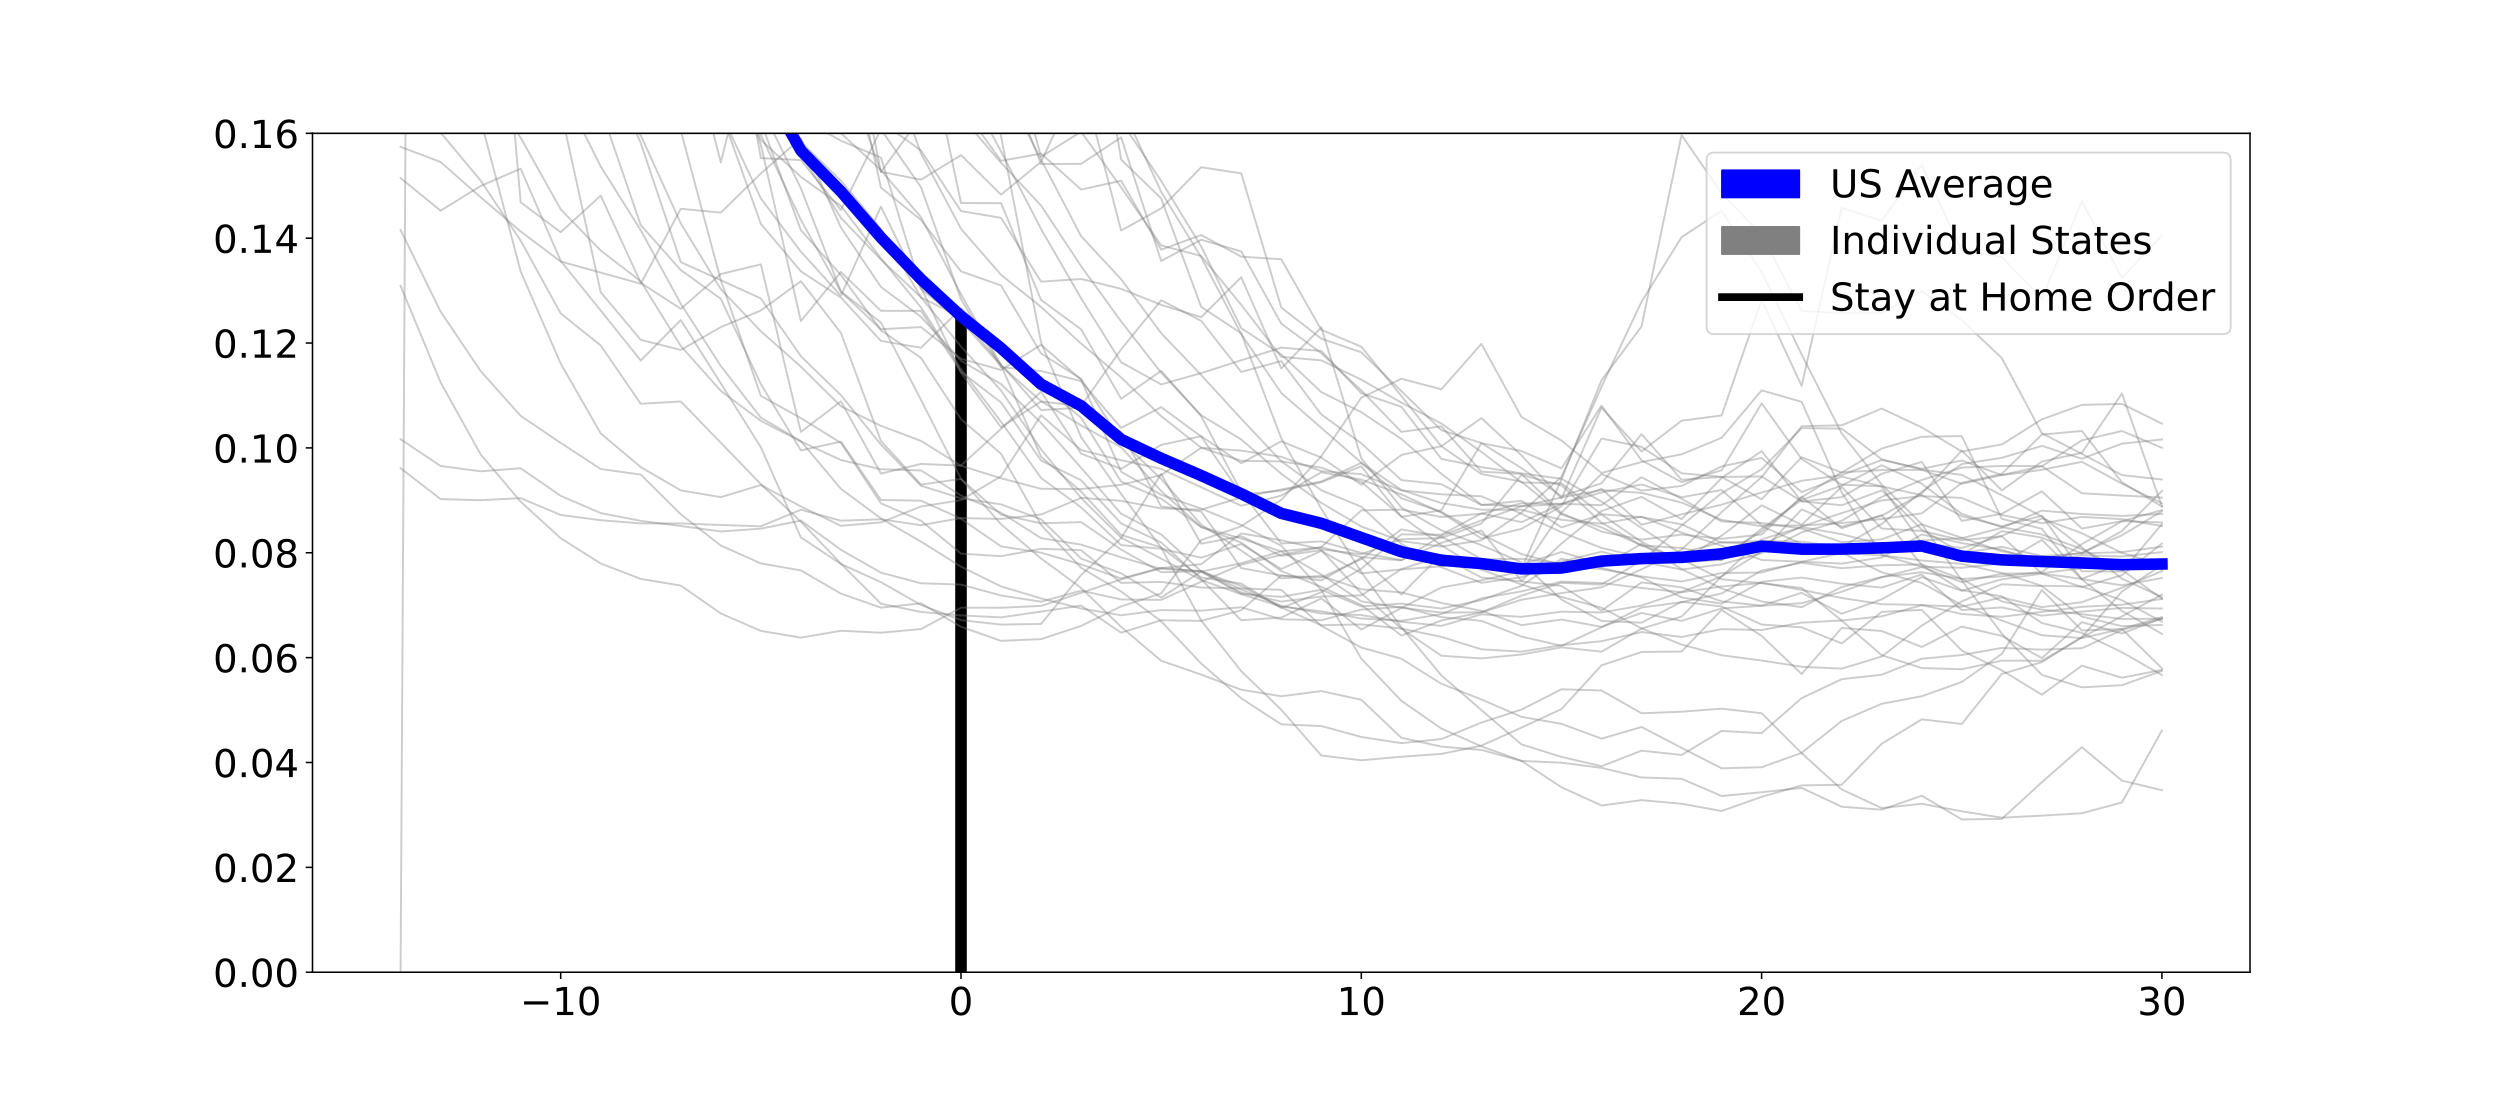 <?xml version="1.0" encoding="utf-8" standalone="no"?>
<!DOCTYPE svg PUBLIC "-//W3C//DTD SVG 1.1//EN"
  "http://www.w3.org/Graphics/SVG/1.1/DTD/svg11.dtd">
<!-- Created with matplotlib (https://matplotlib.org/) -->
<svg height="576pt" version="1.1" viewBox="0 0 1296 576" width="1296pt" xmlns="http://www.w3.org/2000/svg" xmlns:xlink="http://www.w3.org/1999/xlink">
 <defs>
  <style type="text/css">*{stroke-linecap:butt;stroke-linejoin:round;}</style>
 </defs>
 <g id="figure_1">
  <g id="patch_1">
   <path d="M 0 576 
L 1296 576 
L 1296 0 
L 0 0 
z
" style="fill:#ffffff;"/>
  </g>
  <g id="axes_1">
   <g id="patch_2">
    <path d="M 162 504 
L 1166.4 504 
L 1166.4 69.12 
L 162 69.12 
z
" style="fill:#ffffff;"/>
   </g>
   <g id="matplotlib.axis_1">
    <g id="xtick_1">
     <g id="line2d_1">
      <defs>
       <path d="M 0 0 
L 0 3.5 
" id="m9f8a23f9b7" style="stroke:#000000;stroke-width:0.8;"/>
      </defs>
      <g>
       <use style="stroke:#000000;stroke-width:0.8;" x="290.663" xlink:href="#m9f8a23f9b7" y="504"/>
      </g>
     </g>
     <g id="text_1">
      <!-- −10 -->
      <g transform="translate(269.558 526.197)scale(0.2 -0.2)">
       <defs>
        <path d="M 10.594 35.5 
L 73.188 35.5 
L 73.188 27.203 
L 10.594 27.203 
z
" id="DejaVuSans-8722"/>
        <path d="M 12.406 8.297 
L 28.516 8.297 
L 28.516 63.922 
L 10.984 60.406 
L 10.984 69.391 
L 28.422 72.906 
L 38.281 72.906 
L 38.281 8.297 
L 54.391 8.297 
L 54.391 0 
L 12.406 0 
z
" id="DejaVuSans-49"/>
        <path d="M 31.781 66.406 
Q 24.172 66.406 20.328 58.906 
Q 16.5 51.422 16.5 36.375 
Q 16.5 21.391 20.328 13.891 
Q 24.172 6.391 31.781 6.391 
Q 39.453 6.391 43.281 13.891 
Q 47.125 21.391 47.125 36.375 
Q 47.125 51.422 43.281 58.906 
Q 39.453 66.406 31.781 66.406 
z
M 31.781 74.219 
Q 44.047 74.219 50.516 64.516 
Q 56.984 54.828 56.984 36.375 
Q 56.984 17.969 50.516 8.266 
Q 44.047 -1.422 31.781 -1.422 
Q 19.531 -1.422 13.062 8.266 
Q 6.594 17.969 6.594 36.375 
Q 6.594 54.828 13.062 64.516 
Q 19.531 74.219 31.781 74.219 
z
" id="DejaVuSans-48"/>
       </defs>
       <use xlink:href="#DejaVuSans-8722"/>
       <use x="83.789" xlink:href="#DejaVuSans-49"/>
       <use x="147.412" xlink:href="#DejaVuSans-48"/>
      </g>
     </g>
    </g>
    <g id="xtick_2">
     <g id="line2d_2">
      <g>
       <use style="stroke:#000000;stroke-width:0.8;" x="498.183" xlink:href="#m9f8a23f9b7" y="504"/>
      </g>
     </g>
     <g id="text_2">
      <!-- 0 -->
      <g transform="translate(491.821 526.197)scale(0.2 -0.2)">
       <use xlink:href="#DejaVuSans-48"/>
      </g>
     </g>
    </g>
    <g id="xtick_3">
     <g id="line2d_3">
      <g>
       <use style="stroke:#000000;stroke-width:0.8;" x="705.704" xlink:href="#m9f8a23f9b7" y="504"/>
      </g>
     </g>
     <g id="text_3">
      <!-- 10 -->
      <g transform="translate(692.979 526.197)scale(0.2 -0.2)">
       <use xlink:href="#DejaVuSans-49"/>
       <use x="63.623" xlink:href="#DejaVuSans-48"/>
      </g>
     </g>
    </g>
    <g id="xtick_4">
     <g id="line2d_4">
      <g>
       <use style="stroke:#000000;stroke-width:0.8;" x="913.225" xlink:href="#m9f8a23f9b7" y="504"/>
      </g>
     </g>
     <g id="text_4">
      <!-- 20 -->
      <g transform="translate(900.5 526.197)scale(0.2 -0.2)">
       <defs>
        <path d="M 19.188 8.297 
L 53.609 8.297 
L 53.609 0 
L 7.328 0 
L 7.328 8.297 
Q 12.938 14.109 22.625 23.891 
Q 32.328 33.688 34.812 36.531 
Q 39.547 41.844 41.422 45.531 
Q 43.312 49.219 43.312 52.781 
Q 43.312 58.594 39.234 62.25 
Q 35.156 65.922 28.609 65.922 
Q 23.969 65.922 18.812 64.312 
Q 13.672 62.703 7.812 59.422 
L 7.812 69.391 
Q 13.766 71.781 18.938 73 
Q 24.125 74.219 28.422 74.219 
Q 39.75 74.219 46.484 68.547 
Q 53.219 62.891 53.219 53.422 
Q 53.219 48.922 51.531 44.891 
Q 49.859 40.875 45.406 35.406 
Q 44.188 33.984 37.641 27.219 
Q 31.109 20.453 19.188 8.297 
z
" id="DejaVuSans-50"/>
       </defs>
       <use xlink:href="#DejaVuSans-50"/>
       <use x="63.623" xlink:href="#DejaVuSans-48"/>
      </g>
     </g>
    </g>
    <g id="xtick_5">
     <g id="line2d_5">
      <g>
       <use style="stroke:#000000;stroke-width:0.8;" x="1120.745" xlink:href="#m9f8a23f9b7" y="504"/>
      </g>
     </g>
     <g id="text_5">
      <!-- 30 -->
      <g transform="translate(1108.02 526.197)scale(0.2 -0.2)">
       <defs>
        <path d="M 40.578 39.312 
Q 47.656 37.797 51.625 33 
Q 55.609 28.219 55.609 21.188 
Q 55.609 10.406 48.188 4.484 
Q 40.766 -1.422 27.094 -1.422 
Q 22.516 -1.422 17.656 -0.516 
Q 12.797 0.391 7.625 2.203 
L 7.625 11.719 
Q 11.719 9.328 16.594 8.109 
Q 21.484 6.891 26.812 6.891 
Q 36.078 6.891 40.938 10.547 
Q 45.797 14.203 45.797 21.188 
Q 45.797 27.641 41.281 31.266 
Q 36.766 34.906 28.719 34.906 
L 20.219 34.906 
L 20.219 43.016 
L 29.109 43.016 
Q 36.375 43.016 40.234 45.922 
Q 44.094 48.828 44.094 54.297 
Q 44.094 59.906 40.109 62.906 
Q 36.141 65.922 28.719 65.922 
Q 24.656 65.922 20.016 65.031 
Q 15.375 64.156 9.812 62.312 
L 9.812 71.094 
Q 15.438 72.656 20.344 73.438 
Q 25.25 74.219 29.594 74.219 
Q 40.828 74.219 47.359 69.109 
Q 53.906 64.016 53.906 55.328 
Q 53.906 49.266 50.438 45.094 
Q 46.969 40.922 40.578 39.312 
z
" id="DejaVuSans-51"/>
       </defs>
       <use xlink:href="#DejaVuSans-51"/>
       <use x="63.623" xlink:href="#DejaVuSans-48"/>
      </g>
     </g>
    </g>
   </g>
   <g id="matplotlib.axis_2">
    <g id="ytick_1">
     <g id="line2d_6">
      <defs>
       <path d="M 0 0 
L -3.5 0 
" id="mf7ecca52cc" style="stroke:#000000;stroke-width:0.8;"/>
      </defs>
      <g>
       <use style="stroke:#000000;stroke-width:0.8;" x="162" xlink:href="#mf7ecca52cc" y="504"/>
      </g>
     </g>
     <g id="text_6">
      <!-- 0.00 -->
      <g transform="translate(110.469 511.598)scale(0.2 -0.2)">
       <defs>
        <path d="M 10.688 12.406 
L 21 12.406 
L 21 0 
L 10.688 0 
z
" id="DejaVuSans-46"/>
       </defs>
       <use xlink:href="#DejaVuSans-48"/>
       <use x="63.623" xlink:href="#DejaVuSans-46"/>
       <use x="95.41" xlink:href="#DejaVuSans-48"/>
       <use x="159.033" xlink:href="#DejaVuSans-48"/>
      </g>
     </g>
    </g>
    <g id="ytick_2">
     <g id="line2d_7">
      <g>
       <use style="stroke:#000000;stroke-width:0.8;" x="162" xlink:href="#mf7ecca52cc" y="449.64"/>
      </g>
     </g>
     <g id="text_7">
      <!-- 0.02 -->
      <g transform="translate(110.469 457.238)scale(0.2 -0.2)">
       <use xlink:href="#DejaVuSans-48"/>
       <use x="63.623" xlink:href="#DejaVuSans-46"/>
       <use x="95.41" xlink:href="#DejaVuSans-48"/>
       <use x="159.033" xlink:href="#DejaVuSans-50"/>
      </g>
     </g>
    </g>
    <g id="ytick_3">
     <g id="line2d_8">
      <g>
       <use style="stroke:#000000;stroke-width:0.8;" x="162" xlink:href="#mf7ecca52cc" y="395.28"/>
      </g>
     </g>
     <g id="text_8">
      <!-- 0.04 -->
      <g transform="translate(110.469 402.878)scale(0.2 -0.2)">
       <defs>
        <path d="M 37.797 64.312 
L 12.891 25.391 
L 37.797 25.391 
z
M 35.203 72.906 
L 47.609 72.906 
L 47.609 25.391 
L 58.016 25.391 
L 58.016 17.188 
L 47.609 17.188 
L 47.609 0 
L 37.797 0 
L 37.797 17.188 
L 4.891 17.188 
L 4.891 26.703 
z
" id="DejaVuSans-52"/>
       </defs>
       <use xlink:href="#DejaVuSans-48"/>
       <use x="63.623" xlink:href="#DejaVuSans-46"/>
       <use x="95.41" xlink:href="#DejaVuSans-48"/>
       <use x="159.033" xlink:href="#DejaVuSans-52"/>
      </g>
     </g>
    </g>
    <g id="ytick_4">
     <g id="line2d_9">
      <g>
       <use style="stroke:#000000;stroke-width:0.8;" x="162" xlink:href="#mf7ecca52cc" y="340.92"/>
      </g>
     </g>
     <g id="text_9">
      <!-- 0.06 -->
      <g transform="translate(110.469 348.518)scale(0.2 -0.2)">
       <defs>
        <path d="M 33.016 40.375 
Q 26.375 40.375 22.484 35.828 
Q 18.609 31.297 18.609 23.391 
Q 18.609 15.531 22.484 10.953 
Q 26.375 6.391 33.016 6.391 
Q 39.656 6.391 43.531 10.953 
Q 47.406 15.531 47.406 23.391 
Q 47.406 31.297 43.531 35.828 
Q 39.656 40.375 33.016 40.375 
z
M 52.594 71.297 
L 52.594 62.312 
Q 48.875 64.062 45.094 64.984 
Q 41.312 65.922 37.594 65.922 
Q 27.828 65.922 22.672 59.328 
Q 17.531 52.734 16.797 39.406 
Q 19.672 43.656 24.016 45.922 
Q 28.375 48.188 33.594 48.188 
Q 44.578 48.188 50.953 41.516 
Q 57.328 34.859 57.328 23.391 
Q 57.328 12.156 50.688 5.359 
Q 44.047 -1.422 33.016 -1.422 
Q 20.359 -1.422 13.672 8.266 
Q 6.984 17.969 6.984 36.375 
Q 6.984 53.656 15.188 63.938 
Q 23.391 74.219 37.203 74.219 
Q 40.922 74.219 44.703 73.484 
Q 48.484 72.75 52.594 71.297 
z
" id="DejaVuSans-54"/>
       </defs>
       <use xlink:href="#DejaVuSans-48"/>
       <use x="63.623" xlink:href="#DejaVuSans-46"/>
       <use x="95.41" xlink:href="#DejaVuSans-48"/>
       <use x="159.033" xlink:href="#DejaVuSans-54"/>
      </g>
     </g>
    </g>
    <g id="ytick_5">
     <g id="line2d_10">
      <g>
       <use style="stroke:#000000;stroke-width:0.8;" x="162" xlink:href="#mf7ecca52cc" y="286.56"/>
      </g>
     </g>
     <g id="text_10">
      <!-- 0.08 -->
      <g transform="translate(110.469 294.158)scale(0.2 -0.2)">
       <defs>
        <path d="M 31.781 34.625 
Q 24.75 34.625 20.719 30.859 
Q 16.703 27.094 16.703 20.516 
Q 16.703 13.922 20.719 10.156 
Q 24.75 6.391 31.781 6.391 
Q 38.812 6.391 42.859 10.172 
Q 46.922 13.969 46.922 20.516 
Q 46.922 27.094 42.891 30.859 
Q 38.875 34.625 31.781 34.625 
z
M 21.922 38.812 
Q 15.578 40.375 12.031 44.719 
Q 8.5 49.078 8.5 55.328 
Q 8.5 64.062 14.719 69.141 
Q 20.953 74.219 31.781 74.219 
Q 42.672 74.219 48.875 69.141 
Q 55.078 64.062 55.078 55.328 
Q 55.078 49.078 51.531 44.719 
Q 48 40.375 41.703 38.812 
Q 48.828 37.156 52.797 32.312 
Q 56.781 27.484 56.781 20.516 
Q 56.781 9.906 50.312 4.234 
Q 43.844 -1.422 31.781 -1.422 
Q 19.734 -1.422 13.25 4.234 
Q 6.781 9.906 6.781 20.516 
Q 6.781 27.484 10.781 32.312 
Q 14.797 37.156 21.922 38.812 
z
M 18.312 54.391 
Q 18.312 48.734 21.844 45.562 
Q 25.391 42.391 31.781 42.391 
Q 38.141 42.391 41.719 45.562 
Q 45.312 48.734 45.312 54.391 
Q 45.312 60.062 41.719 63.234 
Q 38.141 66.406 31.781 66.406 
Q 25.391 66.406 21.844 63.234 
Q 18.312 60.062 18.312 54.391 
z
" id="DejaVuSans-56"/>
       </defs>
       <use xlink:href="#DejaVuSans-48"/>
       <use x="63.623" xlink:href="#DejaVuSans-46"/>
       <use x="95.41" xlink:href="#DejaVuSans-48"/>
       <use x="159.033" xlink:href="#DejaVuSans-56"/>
      </g>
     </g>
    </g>
    <g id="ytick_6">
     <g id="line2d_11">
      <g>
       <use style="stroke:#000000;stroke-width:0.8;" x="162" xlink:href="#mf7ecca52cc" y="232.2"/>
      </g>
     </g>
     <g id="text_11">
      <!-- 0.10 -->
      <g transform="translate(110.469 239.798)scale(0.2 -0.2)">
       <use xlink:href="#DejaVuSans-48"/>
       <use x="63.623" xlink:href="#DejaVuSans-46"/>
       <use x="95.41" xlink:href="#DejaVuSans-49"/>
       <use x="159.033" xlink:href="#DejaVuSans-48"/>
      </g>
     </g>
    </g>
    <g id="ytick_7">
     <g id="line2d_12">
      <g>
       <use style="stroke:#000000;stroke-width:0.8;" x="162" xlink:href="#mf7ecca52cc" y="177.84"/>
      </g>
     </g>
     <g id="text_12">
      <!-- 0.12 -->
      <g transform="translate(110.469 185.438)scale(0.2 -0.2)">
       <use xlink:href="#DejaVuSans-48"/>
       <use x="63.623" xlink:href="#DejaVuSans-46"/>
       <use x="95.41" xlink:href="#DejaVuSans-49"/>
       <use x="159.033" xlink:href="#DejaVuSans-50"/>
      </g>
     </g>
    </g>
    <g id="ytick_8">
     <g id="line2d_13">
      <g>
       <use style="stroke:#000000;stroke-width:0.8;" x="162" xlink:href="#mf7ecca52cc" y="123.48"/>
      </g>
     </g>
     <g id="text_13">
      <!-- 0.14 -->
      <g transform="translate(110.469 131.078)scale(0.2 -0.2)">
       <use xlink:href="#DejaVuSans-48"/>
       <use x="63.623" xlink:href="#DejaVuSans-46"/>
       <use x="95.41" xlink:href="#DejaVuSans-49"/>
       <use x="159.033" xlink:href="#DejaVuSans-52"/>
      </g>
     </g>
    </g>
    <g id="ytick_9">
     <g id="line2d_14">
      <g>
       <use style="stroke:#000000;stroke-width:0.8;" x="162" xlink:href="#mf7ecca52cc" y="69.12"/>
      </g>
     </g>
     <g id="text_14">
      <!-- 0.16 -->
      <g transform="translate(110.469 76.718)scale(0.2 -0.2)">
       <use xlink:href="#DejaVuSans-48"/>
       <use x="63.623" xlink:href="#DejaVuSans-46"/>
       <use x="95.41" xlink:href="#DejaVuSans-49"/>
       <use x="159.033" xlink:href="#DejaVuSans-54"/>
      </g>
     </g>
    </g>
   </g>
   <g id="LineCollection_1">
    <path clip-path="url(#p3f65ee0610)" d="M 498.183 504 
L 498.183 163.925 
" style="fill:none;stroke:#000000;stroke-width:6;"/>
   </g>
   <g id="line2d_15">
    <path clip-path="url(#p3f65ee0610)" d="M 207.655 227.682 
L 228.407 241.577 
L 249.159 244.321 
L 269.911 242.763 
L 290.663 257.032 
L 311.415 265.979 
L 332.167 270.018 
L 352.919 272.674 
L 373.671 275.51 
L 394.423 274.062 
L 415.175 269.888 
L 435.927 285.01 
L 456.679 296.866 
L 477.431 302.371 
L 498.183 303.039 
L 518.936 308.704 
L 539.688 311.928 
L 560.44 306.198 
L 581.192 310.751 
L 601.944 310.981 
L 622.696 301.563 
L 643.448 292.726 
L 664.2 287.611 
L 684.952 283.663 
L 705.704 264.552 
L 726.456 264.193 
L 747.208 267.982 
L 767.96 266.337 
L 788.712 260.869 
L 809.464 261.172 
L 830.217 261.881 
L 850.969 247.373 
L 871.721 258.543 
L 892.473 270.342 
L 913.225 271.073 
L 933.977 274.012 
L 954.729 281.096 
L 975.481 279.609 
L 996.233 271.812 
L 1016.985 278.773 
L 1037.737 285.811 
L 1058.489 289.483 
L 1079.241 286.496 
L 1099.993 277.489 
L 1120.745 265.04 
" style="fill:none;stroke:#808080;stroke-linecap:square;stroke-opacity:0.4;"/>
   </g>
   <g id="line2d_16">
    <path clip-path="url(#p3f65ee0610)" d="M 326.454 -1 
L 332.167 20.871 
L 352.919 67.735 
L 373.671 145.254 
L 394.423 205.232 
L 415.175 216.761 
L 435.927 229.595 
L 456.679 260.932 
L 477.431 269.929 
L 498.183 286.98 
L 518.936 288.335 
L 539.688 284.496 
L 560.44 285.207 
L 581.192 302.189 
L 601.944 301.652 
L 622.696 304.575 
L 643.448 305.021 
L 664.2 305.78 
L 684.952 324.418 
L 705.704 335.693 
L 726.456 341.476 
L 747.208 354.486 
L 767.96 362.579 
L 788.712 371.625 
L 809.464 375.222 
L 830.217 382.908 
L 850.969 376.872 
L 871.721 387.689 
L 892.473 398.273 
L 913.225 397.746 
L 933.977 390.263 
L 954.729 373.748 
L 975.481 364.822 
L 996.233 360.933 
L 1016.985 353.543 
L 1037.737 338.943 
L 1058.489 305.831 
L 1079.241 326.814 
L 1099.993 326.082 
L 1120.745 346.451 
" style="fill:none;stroke:#808080;stroke-linecap:square;stroke-opacity:0.4;"/>
   </g>
   <g id="line2d_17">
    <path clip-path="url(#p3f65ee0610)" d="M 295.123 -1 
L 311.415 26.061 
L 332.167 74.165 
L 352.919 135.929 
L 373.671 145.239 
L 394.423 154.724 
L 415.175 184.673 
L 435.927 204.864 
L 456.679 230.475 
L 477.431 251.792 
L 498.183 258.302 
L 518.936 261.468 
L 539.688 269.204 
L 560.44 289.583 
L 581.192 297.204 
L 601.944 309.758 
L 622.696 296.313 
L 643.448 291.972 
L 664.2 285.796 
L 684.952 283.734 
L 705.704 288.794 
L 726.456 290.517 
L 747.208 277.742 
L 767.96 269.764 
L 788.712 262.431 
L 809.464 261.297 
L 830.217 253.375 
L 850.969 272.037 
L 871.721 266.624 
L 892.473 261.62 
L 913.225 255.308 
L 933.977 249.254 
L 954.729 246.286 
L 975.481 238.447 
L 996.233 243.012 
L 1016.985 238.731 
L 1037.737 246.329 
L 1058.489 243.537 
L 1079.241 239.408 
L 1099.993 250.691 
L 1120.745 260.921 
" style="fill:none;stroke:#808080;stroke-linecap:square;stroke-opacity:0.4;"/>
   </g>
   <g id="line2d_18">
    <path clip-path="url(#p3f65ee0610)" d="M 264.011 -1 
L 269.911 5.305 
L 290.663 36.309 
L 311.415 46.816 
L 332.167 70.154 
L 352.919 115.82 
L 373.671 149.884 
L 394.423 171.724 
L 415.175 190.087 
L 435.927 210.624 
L 456.679 220.764 
L 477.431 228.555 
L 498.183 241.436 
L 518.936 247.939 
L 539.688 253.399 
L 560.44 253.519 
L 581.192 251.322 
L 601.944 246.259 
L 622.696 232.139 
L 643.448 233.591 
L 664.2 236.803 
L 684.952 244.247 
L 705.704 245.791 
L 726.456 254.224 
L 747.208 256.24 
L 767.96 257.27 
L 788.712 266.344 
L 809.464 275.908 
L 830.217 284.047 
L 850.969 288.877 
L 871.721 291.561 
L 892.473 290.174 
L 913.225 281.544 
L 933.977 283.139 
L 954.729 283.129 
L 975.481 283.227 
L 996.233 280.182 
L 1016.985 279.014 
L 1037.737 273.632 
L 1058.489 264.694 
L 1079.241 266.472 
L 1099.993 267.45 
L 1120.745 266.43 
" style="fill:none;stroke:#808080;stroke-linecap:square;stroke-opacity:0.4;"/>
   </g>
   <g id="line2d_19">
    <path clip-path="url(#p3f65ee0610)" d="M 367.86 -1 
L 373.671 25.342 
L 394.423 72.57 
L 415.175 91.664 
L 435.927 106.714 
L 456.679 133.965 
L 477.431 159.357 
L 498.183 191.391 
L 518.936 218.649 
L 539.688 247.8 
L 560.44 263.003 
L 581.192 282.568 
L 601.944 284.497 
L 622.696 289.111 
L 643.448 282.013 
L 664.2 294.989 
L 684.952 285.604 
L 705.704 297.224 
L 726.456 295.199 
L 747.208 293.569 
L 767.96 290.08 
L 788.712 292.75 
L 809.464 286.145 
L 830.217 292.431 
L 850.969 291.247 
L 871.721 272.412 
L 892.473 255.688 
L 913.225 243.232 
L 933.977 221.939 
L 954.729 222.182 
L 975.481 238.09 
L 996.233 243.462 
L 1016.985 246.185 
L 1037.737 256.74 
L 1058.489 267.732 
L 1079.241 283.694 
L 1099.993 299.967 
L 1120.745 309.521 
" style="fill:none;stroke:#808080;stroke-linecap:square;stroke-opacity:0.4;"/>
   </g>
   <g id="line2d_20">
    <path clip-path="url(#p3f65ee0610)" d="M 509.714 -1 
L 518.936 32.078 
L 539.688 85.017 
L 560.44 84.96 
L 581.192 71.193 
L 601.944 135.27 
L 622.696 124.287 
L 643.448 130.35 
L 664.2 167.758 
L 684.952 183.108 
L 705.704 202.4 
L 726.456 223.869 
L 747.208 221.012 
L 767.96 244.521 
L 788.712 245.663 
L 809.464 265.985 
L 830.217 275.59 
L 850.969 279.785 
L 871.721 277.1 
L 892.473 279.333 
L 913.225 277.078 
L 933.977 257.529 
L 954.729 273.86 
L 975.481 267.055 
L 996.233 292.92 
L 1016.985 306.026 
L 1037.737 309.117 
L 1058.489 322.975 
L 1079.241 328.095 
L 1099.993 338.126 
L 1120.745 349.971 
" style="fill:none;stroke:#808080;stroke-linecap:square;stroke-opacity:0.4;"/>
   </g>
   <g id="line2d_21">
    <path clip-path="url(#p3f65ee0610)" d="M 422.729 -1 
L 435.927 30.538 
L 456.679 89.061 
L 477.431 93.152 
L 498.183 80.422 
L 518.936 100.905 
L 539.688 83.881 
L 560.44 39.69 
L 581.192 119.497 
L 601.944 108.015 
L 622.696 86.689 
L 643.448 89.854 
L 664.2 159.401 
L 684.952 175.575 
L 705.704 182.643 
L 726.456 202.751 
L 747.208 223.017 
L 767.96 229.675 
L 788.712 242.664 
L 809.464 257.276 
L 830.217 250.524 
L 850.969 225.065 
L 871.721 248.704 
L 892.473 247.229 
L 913.225 258.84 
L 933.977 237.011 
L 954.729 244.986 
L 975.481 232.51 
L 996.233 226.408 
L 1016.985 226.072 
L 1037.737 268.963 
L 1058.489 274.101 
L 1079.241 300.242 
L 1099.993 303.41 
L 1120.745 299.629 
" style="fill:none;stroke:#808080;stroke-linecap:square;stroke-opacity:0.4;"/>
   </g>
   <g id="line2d_22">
    <path clip-path="url(#p3f65ee0610)" d="M 255.982 -1 
L 269.911 29.44 
L 290.663 44.905 
L 311.415 86.295 
L 332.167 119.37 
L 352.919 157.477 
L 373.671 189.733 
L 394.423 216.533 
L 415.175 228.702 
L 435.927 253.401 
L 456.679 268.779 
L 477.431 280.758 
L 498.183 293.754 
L 518.936 303.995 
L 539.688 310.205 
L 560.44 315.443 
L 581.192 318.956 
L 601.944 316.264 
L 622.696 316.563 
L 643.448 314.795 
L 664.2 321.043 
L 684.952 321.534 
L 705.704 316.004 
L 726.456 314.608 
L 747.208 319.909 
L 767.96 321.824 
L 788.712 330.007 
L 809.464 334.772 
L 830.217 325.191 
L 850.969 314.949 
L 871.721 312.175 
L 892.473 307.666 
L 913.225 295.772 
L 933.977 291.726 
L 954.729 294.553 
L 975.481 293.019 
L 996.233 292.595 
L 1016.985 300.116 
L 1037.737 311.8 
L 1058.489 316.006 
L 1079.241 318.405 
L 1099.993 320.834 
L 1120.745 320.757 
" style="fill:none;stroke:#808080;stroke-linecap:square;stroke-opacity:0.4;"/>
   </g>
   <g id="line2d_23">
    <path clip-path="url(#p3f65ee0610)" d="M 207.655 22.005 
L 228.407 67.919 
L 249.159 42.619 
L 269.911 32.322 
L 290.663 56.791 
L 311.415 151.526 
L 332.167 176.199 
L 352.919 181.4 
L 373.671 169.57 
L 394.423 160.945 
L 415.175 145.776 
L 435.927 172.592 
L 456.679 228.621 
L 477.431 251.21 
L 498.183 248.277 
L 518.936 266.785 
L 539.688 271.287 
L 560.44 270.659 
L 581.192 284.891 
L 601.944 296.634 
L 622.696 296.184 
L 643.448 307.143 
L 664.2 311.862 
L 684.952 309.262 
L 705.704 308.661 
L 726.456 295.004 
L 747.208 288.31 
L 767.96 299.398 
L 788.712 301.366 
L 809.464 303.786 
L 830.217 316.559 
L 850.969 301.926 
L 871.721 304.452 
L 892.473 311.767 
L 913.225 313.984 
L 933.977 307.3 
L 954.729 318.186 
L 975.481 310.723 
L 996.233 299.135 
L 1016.985 306.236 
L 1037.737 300.309 
L 1058.489 297.328 
L 1079.241 300.095 
L 1099.993 292.037 
L 1120.745 295.203 
" style="fill:none;stroke:#808080;stroke-linecap:square;stroke-opacity:0.4;"/>
   </g>
   <g id="line2d_24">
    <path clip-path="url(#p3f65ee0610)" d="M 308.154 -1 
L 311.415 11.95 
L 332.167 31.23 
L 352.919 19.587 
L 373.671 52.418 
L 394.423 63.102 
L 415.175 119.307 
L 435.927 142.555 
L 456.679 171.205 
L 477.431 185.536 
L 498.183 217.335 
L 518.936 235.249 
L 539.688 272.089 
L 560.44 294.374 
L 581.192 306.62 
L 601.944 322.054 
L 622.696 343.979 
L 643.448 361.999 
L 664.2 375.487 
L 684.952 376.378 
L 705.704 382.042 
L 726.456 385.251 
L 747.208 383.14 
L 767.96 374.558 
L 788.712 367.848 
L 809.464 357.325 
L 830.217 357.943 
L 850.969 369.761 
L 871.721 368.952 
L 892.473 367.371 
L 913.225 369.731 
L 933.977 390.452 
L 954.729 409.255 
L 975.481 418.909 
L 996.233 416.674 
L 1016.985 420.587 
L 1037.737 423.883 
L 1058.489 422.821 
L 1079.241 421.576 
L 1099.993 416.003 
L 1120.745 378.674 
" style="fill:none;stroke:#808080;stroke-linecap:square;stroke-opacity:0.4;"/>
   </g>
   <g id="line2d_25">
    <path clip-path="url(#p3f65ee0610)" d="M 503.177 -1 
L 518.936 70.551 
L 539.688 177.563 
L 560.44 226.606 
L 581.192 256.075 
L 601.944 283.876 
L 622.696 321.676 
L 643.448 347.919 
L 664.2 367.922 
L 684.952 391.666 
L 705.704 394.127 
L 726.456 392.29 
L 747.208 390.827 
L 767.96 386.538 
L 788.712 377.195 
L 809.464 367.569 
L 830.217 344.883 
L 850.969 337.991 
L 871.721 337.743 
L 892.473 316.2 
L 913.225 329.662 
L 933.977 349.426 
L 954.729 325.531 
L 975.481 327.093 
L 996.233 335.401 
L 1016.985 324.822 
L 1037.737 329.638 
L 1058.489 341.144 
L 1079.241 322.531 
L 1099.993 328.433 
L 1120.745 320.515 
" style="fill:none;stroke:#808080;stroke-linecap:square;stroke-opacity:0.4;"/>
   </g>
   <g id="line2d_26">
    <path clip-path="url(#p3f65ee0610)" d="M 505.664 -1 
L 518.936 5.239 
L 539.688 81.264 
L 560.44 68.273 
L 581.192 97.118 
L 601.944 127.24 
L 622.696 132.709 
L 643.448 157.999 
L 664.2 184.961 
L 684.952 186.813 
L 705.704 196.813 
L 726.456 208.712 
L 747.208 219.551 
L 767.96 234.237 
L 788.712 250.101 
L 809.464 250.556 
L 830.217 266.598 
L 850.969 268.077 
L 871.721 271.801 
L 892.473 281.347 
L 913.225 280.405 
L 933.977 280.794 
L 954.729 283.536 
L 975.481 271.597 
L 996.233 254.979 
L 1016.985 240.558 
L 1037.737 237.317 
L 1058.489 231.142 
L 1079.241 237.824 
L 1099.993 229.974 
L 1120.745 227.808 
" style="fill:none;stroke:#808080;stroke-linecap:square;stroke-opacity:0.4;"/>
   </g>
   <g id="line2d_27">
    <path clip-path="url(#p3f65ee0610)" d="M 500.057 -1 
L 518.936 42.063 
L 539.688 82.711 
L 560.44 122.416 
L 581.192 144.764 
L 601.944 172.681 
L 622.696 194.447 
L 643.448 217.099 
L 664.2 239.103 
L 684.952 254.158 
L 705.704 262.677 
L 726.456 281.913 
L 747.208 294.081 
L 767.96 302.132 
L 788.712 299.25 
L 809.464 291.077 
L 830.217 285.967 
L 850.969 291.243 
L 871.721 295.253 
L 892.473 292.57 
L 913.225 286.725 
L 933.977 275.957 
L 954.729 269.991 
L 975.481 257.576 
L 996.233 248.801 
L 1016.985 242.411 
L 1037.737 241.544 
L 1058.489 241.633 
L 1079.241 255.697 
L 1099.993 256.872 
L 1120.745 257.978 
" style="fill:none;stroke:#808080;stroke-linecap:square;stroke-opacity:0.4;"/>
   </g>
   <g id="line2d_28">
    <path clip-path="url(#p3f65ee0610)" d="M 370.416 -1 
L 373.671 10.276 
L 394.423 54.956 
L 415.175 73.577 
L 435.927 93.664 
L 456.679 118.645 
L 477.431 154.187 
L 498.183 164.447 
L 518.936 188.852 
L 539.688 212.632 
L 560.44 211.291 
L 581.192 223.863 
L 601.944 262.571 
L 622.696 265.114 
L 643.448 294.513 
L 664.2 298.3 
L 684.952 300.876 
L 705.704 289.146 
L 726.456 308.186 
L 747.208 287.425 
L 767.96 293.58 
L 788.712 294.91 
L 809.464 248.504 
L 830.217 197.187 
L 850.969 169.228 
L 871.721 70.002 
L 892.473 100.17 
L 913.225 121.738 
L 933.977 161.184 
L 954.729 162.32 
L 975.481 162.295 
L 996.233 150.892 
L 1016.985 166.039 
L 1037.737 185.612 
L 1058.489 224.589 
L 1079.241 235.291 
L 1099.993 246.28 
L 1120.745 248.586 
" style="fill:none;stroke:#808080;stroke-linecap:square;stroke-opacity:0.4;"/>
   </g>
   <g id="line2d_29">
    <path clip-path="url(#p3f65ee0610)" d="M 396.246 -1 
L 415.175 61.431 
L 435.927 72.95 
L 456.679 81.705 
L 477.431 148.925 
L 498.183 193.281 
L 518.936 221.508 
L 539.688 208.129 
L 560.44 210.498 
L 581.192 181.093 
L 601.944 155.649 
L 622.696 166.332 
L 643.448 192.796 
L 664.2 187.205 
L 684.952 214.87 
L 705.704 229.815 
L 726.456 248.88 
L 747.208 250.999 
L 767.96 261.832 
L 788.712 259.613 
L 809.464 273.412 
L 830.217 266.697 
L 850.969 280.93 
L 871.721 290.903 
L 892.473 277.71 
L 913.225 261.977 
L 933.977 272.092 
L 954.729 252.386 
L 975.481 273.981 
L 996.233 275.233 
L 1016.985 280.076 
L 1037.737 277.956 
L 1058.489 297.338 
L 1079.241 304.356 
L 1099.993 298.157 
L 1120.745 281.761 
" style="fill:none;stroke:#808080;stroke-linecap:square;stroke-opacity:0.4;"/>
   </g>
   <g id="line2d_30">
    <path clip-path="url(#p3f65ee0610)" d="M 411.136 -1 
L 415.175 24.393 
L 435.927 27.459 
L 456.679 28.889 
L 468.413 -1 
M 567.282 -1 
L 581.192 82.731 
L 601.944 102.853 
L 622.696 159.084 
L 643.448 172.797 
L 664.2 227.178 
L 684.952 263.734 
L 705.704 296.542 
L 726.456 325.17 
L 747.208 350.129 
L 767.96 368.115 
L 788.712 385.887 
L 809.464 392.385 
L 830.217 397.21 
L 850.969 389.149 
L 871.721 391.368 
L 892.473 378.912 
L 913.225 380.051 
L 933.977 361.874 
L 954.729 352.092 
L 975.481 349.77 
L 996.233 341.49 
L 1016.985 339.557 
L 1037.737 335.869 
L 1058.489 336.78 
L 1079.241 336.017 
L 1099.993 326.633 
L 1120.745 320.754 
" style="fill:none;stroke:#808080;stroke-linecap:square;stroke-opacity:0.4;"/>
   </g>
   <g id="line2d_31">
    <path clip-path="url(#p3f65ee0610)" d="M 207.655 92.33 
L 228.407 109.202 
L 249.159 96.429 
L 269.911 87.428 
L 290.663 135.259 
L 311.415 160.986 
L 332.167 186.911 
L 352.919 165.914 
L 373.671 198.757 
L 394.423 231.866 
L 415.175 278.576 
L 435.927 292.377 
L 456.679 301.798 
L 477.431 313.626 
L 498.183 321.503 
L 518.936 323.786 
L 539.688 323.428 
L 560.44 298.08 
L 581.192 278.987 
L 601.944 245.64 
L 622.696 281.858 
L 643.448 277.94 
L 664.2 288.2 
L 684.952 285.17 
L 705.704 307.551 
L 726.456 325.839 
L 747.208 339.941 
L 767.96 341.31 
L 788.712 339.292 
L 809.464 335.586 
L 830.217 337.839 
L 850.969 325.867 
L 871.721 319.624 
L 892.473 298.793 
L 913.225 285.969 
L 933.977 264.05 
L 954.729 273.044 
L 975.481 267.331 
L 996.233 255.879 
L 1016.985 233.61 
L 1037.737 254.228 
L 1058.489 239.255 
L 1079.241 234.74 
L 1099.993 204.03 
L 1120.745 262.427 
" style="fill:none;stroke:#808080;stroke-linecap:square;stroke-opacity:0.4;"/>
   </g>
   <g id="line2d_32">
    <path clip-path="url(#p3f65ee0610)" d="M 350.237 -1 
L 352.919 3.752 
L 373.671 84.173 
L 394.423 1.195 
L 415.175 17.619 
L 435.927 9.839 
L 456.679 20.437 
L 477.431 6.556 
L 498.183 105.256 
L 518.936 105.32 
L 539.688 155.496 
L 560.44 170.714 
L 581.192 206.729 
L 601.944 192.233 
L 622.696 215.736 
L 643.448 255.012 
L 664.2 281.746 
L 684.952 280.663 
L 705.704 286.622 
L 726.456 290.345 
L 747.208 281.434 
L 767.96 275.021 
L 788.712 301.148 
L 809.464 281.798 
L 830.217 264.927 
L 850.969 257.57 
L 871.721 269.121 
L 892.473 247.792 
L 913.225 233.861 
L 933.977 259.957 
L 954.729 257.719 
L 975.481 245.625 
L 996.233 239.475 
L 1016.985 270.045 
L 1037.737 266.333 
L 1058.489 254.717 
L 1079.241 273.995 
L 1099.993 270.186 
L 1120.745 270.823 
" style="fill:none;stroke:#808080;stroke-linecap:square;stroke-opacity:0.4;"/>
   </g>
   <g id="line2d_33">
    <path clip-path="url(#p3f65ee0610)" d="M 207.655 3.387 
L 208.712 -1 
M 465.491 -1 
L 477.431 10.137 
L 498.183 39.703 
L 518.936 78.513 
L 539.688 118.749 
L 560.44 154.647 
L 581.192 187.799 
L 601.944 199.276 
L 622.696 193.401 
L 643.448 186.75 
L 664.2 180.215 
L 684.952 181.935 
L 705.704 203.869 
L 726.456 210.888 
L 747.208 237.881 
L 767.96 242.156 
L 788.712 245.386 
L 809.464 248.194 
L 830.217 260.065 
L 850.969 273.721 
L 871.721 287.192 
L 892.473 290.422 
L 913.225 274.063 
L 933.977 259.172 
L 954.729 251.69 
L 975.481 241.153 
L 996.233 250.765 
L 1016.985 266.372 
L 1037.737 273.281 
L 1058.489 277.056 
L 1079.241 284.635 
L 1099.993 295.437 
L 1120.745 310.396 
" style="fill:none;stroke:#808080;stroke-linecap:square;stroke-opacity:0.4;"/>
   </g>
   <g id="line2d_34">
    <path clip-path="url(#p3f65ee0610)" d="M 235.017 -1 
L 249.159 39.271 
L 269.911 71.409 
L 290.663 108.497 
L 311.415 129.899 
L 332.167 145.835 
L 352.919 179.367 
L 373.671 202.653 
L 394.423 218.166 
L 415.175 228.882 
L 435.927 238.494 
L 456.679 243.273 
L 477.431 243.869 
L 498.183 256.884 
L 518.936 265.781 
L 539.688 278.947 
L 560.44 282.345 
L 581.192 288.912 
L 601.944 294.926 
L 622.696 295.971 
L 643.448 305.566 
L 664.2 314.032 
L 684.952 318.043 
L 705.704 318.854 
L 726.456 322.312 
L 747.208 324.461 
L 767.96 318.484 
L 788.712 319.777 
L 809.464 317.102 
L 830.217 317.508 
L 850.969 313.903 
L 871.721 306.845 
L 892.473 298.852 
L 913.225 279.606 
L 933.977 273.246 
L 954.729 276.927 
L 975.481 282.175 
L 996.233 281.537 
L 1016.985 284.075 
L 1037.737 277.81 
L 1058.489 268.743 
L 1079.241 276.431 
L 1099.993 286.616 
L 1120.745 292.818 
" style="fill:none;stroke:#808080;stroke-linecap:square;stroke-opacity:0.4;"/>
   </g>
   <g id="line2d_35">
    <path clip-path="url(#p3f65ee0610)" d="M 260.785 -1 
L 269.911 104.879 
L 290.663 120.376 
L 311.415 101.416 
L 332.167 146.615 
L 352.919 160.093 
L 373.671 142.045 
L 394.423 137.037 
L 415.175 223.912 
L 435.927 208.067 
L 456.679 245.493 
L 477.431 240.503 
L 498.183 241.365 
L 518.936 222.314 
L 539.688 203.055 
L 560.44 235.202 
L 581.192 243.02 
L 601.944 230.633 
L 622.696 226.13 
L 643.448 240.15 
L 664.2 228.763 
L 684.952 237.218 
L 705.704 251.251 
L 726.456 235.882 
L 747.208 231.291 
L 767.96 216.747 
L 788.712 236.008 
L 809.464 258.419 
L 830.217 211.349 
L 850.969 234.05 
L 871.721 218.092 
L 892.473 215.36 
L 913.225 155.414 
L 933.977 200.071 
L 954.729 107.739 
L 975.481 114.448 
L 996.233 85.53 
L 1016.985 129.884 
L 1037.737 133.206 
L 1058.489 154.969 
L 1079.241 104.296 
L 1099.993 144.11 
L 1120.745 122.144 
" style="fill:none;stroke:#808080;stroke-linecap:square;stroke-opacity:0.4;"/>
   </g>
   <g id="line2d_36">
    <path clip-path="url(#p3f65ee0610)" d="M 207.655 242.721 
L 228.407 258.722 
L 249.159 259.313 
L 269.911 258.238 
L 290.663 266.953 
L 311.415 269.681 
L 332.167 271.326 
L 352.919 271.355 
L 373.671 272.149 
L 394.423 272.825 
L 415.175 264.253 
L 435.927 269.926 
L 456.679 269.206 
L 477.431 272.25 
L 498.183 268.582 
L 518.936 269.024 
L 539.688 266.736 
L 560.44 258.093 
L 581.192 259.637 
L 601.944 263.562 
L 622.696 264.203 
L 643.448 257.808 
L 664.2 253.758 
L 684.952 249.604 
L 705.704 239.971 
L 726.456 253.987 
L 747.208 260.783 
L 767.96 264.225 
L 788.712 264.272 
L 809.464 269.459 
L 830.217 271.463 
L 850.969 267.859 
L 871.721 276.087 
L 892.473 282.862 
L 913.225 290.302 
L 933.977 291.179 
L 954.729 292.17 
L 975.481 288.987 
L 996.233 277.062 
L 1016.985 281.511 
L 1037.737 285 
L 1058.489 291.605 
L 1079.241 287.866 
L 1099.993 288.491 
L 1120.745 286.209 
" style="fill:none;stroke:#808080;stroke-linecap:square;stroke-opacity:0.4;"/>
   </g>
   <g id="line2d_37">
    <path clip-path="url(#p3f65ee0610)" d="M 207.655 148.206 
L 228.407 198.233 
L 249.159 235.544 
L 269.911 260.072 
L 290.663 279.006 
L 311.415 292.123 
L 332.167 300.113 
L 352.919 303.553 
L 373.671 318.024 
L 394.423 327.049 
L 415.175 330.559 
L 435.927 326.983 
L 456.679 327.985 
L 477.431 326.106 
L 498.183 315.021 
L 518.936 315.053 
L 539.688 314.113 
L 560.44 307.299 
L 581.192 300.343 
L 601.944 294.462 
L 622.696 292.501 
L 643.448 276.496 
L 664.2 280.069 
L 684.952 284.772 
L 705.704 287.36 
L 726.456 279.571 
L 747.208 278.913 
L 767.96 271.399 
L 788.712 246.232 
L 809.464 251.579 
L 830.217 270.971 
L 850.969 282.786 
L 871.721 289.878 
L 892.473 300.294 
L 913.225 302.301 
L 933.977 304.824 
L 954.729 321.732 
L 975.481 339.683 
L 996.233 346.318 
L 1016.985 346.926 
L 1037.737 342.486 
L 1058.489 342.532 
L 1079.241 330.462 
L 1099.993 319.519 
L 1120.745 308.193 
" style="fill:none;stroke:#808080;stroke-linecap:square;stroke-opacity:0.4;"/>
   </g>
   <g id="line2d_38">
    <path clip-path="url(#p3f65ee0610)" d="M 383.269 -1 
L 394.423 55.348 
L 415.175 97.618 
L 435.927 151.159 
L 456.679 167.188 
L 477.431 207.276 
L 498.183 248.219 
L 518.936 271.793 
L 539.688 289.51 
L 560.44 304.775 
L 581.192 324.987 
L 601.944 342.55 
L 622.696 349.681 
L 643.448 357.557 
L 664.2 360.95 
L 684.952 358.254 
L 705.704 362.756 
L 726.456 382.457 
L 747.208 387.061 
L 767.96 388.761 
L 788.712 394.457 
L 809.464 395.369 
L 830.217 398.067 
L 850.969 403.043 
L 871.721 403.716 
L 892.473 412.646 
L 913.225 410.688 
L 933.977 408.449 
L 954.729 418.207 
L 975.481 419.728 
L 996.233 412.491 
L 1016.985 424.792 
L 1037.737 424.523 
L 1058.489 405.522 
L 1079.241 387.326 
L 1099.993 404.664 
L 1120.745 409.661 
" style="fill:none;stroke:#808080;stroke-linecap:square;stroke-opacity:0.4;"/>
   </g>
   <g id="line2d_39">
    <path clip-path="url(#p3f65ee0610)" d="M 270.551 -1 
L 290.663 23.497 
L 311.415 56.308 
L 332.167 116.701 
L 352.919 139.996 
L 373.671 154.923 
L 394.423 199.095 
L 415.175 233.478 
L 435.927 228.938 
L 456.679 259.2 
L 477.431 259.542 
L 498.183 268.916 
L 518.936 283.246 
L 539.688 286.511 
L 560.44 292.6 
L 581.192 299.877 
L 601.944 294.393 
L 622.696 296.272 
L 643.448 307.855 
L 664.2 309.421 
L 684.952 305.727 
L 705.704 314.355 
L 726.456 312.923 
L 747.208 315.467 
L 767.96 311.065 
L 788.712 303.673 
L 809.464 289.629 
L 830.217 294.385 
L 850.969 299.315 
L 871.721 309.678 
L 892.473 312.947 
L 913.225 301.604 
L 933.977 299.415 
L 954.729 302.575 
L 975.481 304.616 
L 996.233 297.769 
L 1016.985 316.269 
L 1037.737 314.878 
L 1058.489 319.159 
L 1079.241 317.066 
L 1099.993 315.135 
L 1120.745 315.46 
" style="fill:none;stroke:#808080;stroke-linecap:square;stroke-opacity:0.4;"/>
   </g>
   <g id="line2d_40">
    <path clip-path="url(#p3f65ee0610)" d="M 280.692 -1 
L 290.663 32.675 
L 309.359 -1 
M 313.907 -1 
L 332.167 26.134 
L 352.919 18.892 
L 373.671 33.764 
L 394.423 18.564 
L 415.175 46.933 
L 435.927 69.042 
L 456.679 88.209 
L 477.431 112.569 
L 498.183 152.546 
L 518.936 189.301 
L 539.688 236.779 
L 560.44 254.808 
L 581.192 277.335 
L 601.944 283.784 
L 622.696 299.361 
L 643.448 302.508 
L 664.2 315.18 
L 684.952 306.98 
L 705.704 294.808 
L 726.456 277.025 
L 747.208 277.173 
L 767.96 266.131 
L 788.712 270.677 
L 809.464 261.281 
L 830.217 255.273 
L 850.969 251.129 
L 871.721 257.779 
L 892.473 253.993 
L 913.225 272.33 
L 933.977 272.446 
L 954.729 271.154 
L 975.481 269.046 
L 996.233 266.137 
L 1016.985 250.337 
L 1037.737 245.645 
L 1058.489 225.289 
L 1079.241 223.396 
L 1099.993 250.006 
L 1120.745 262.603 
" style="fill:none;stroke:#808080;stroke-linecap:square;stroke-opacity:0.4;"/>
   </g>
   <g id="line2d_41">
    <path clip-path="url(#p3f65ee0610)" d="M 541.589 -1 
L 560.44 43.389 
L 581.192 54.665 
L 601.944 99.423 
L 622.696 133.35 
L 643.448 173.161 
L 664.2 203.711 
L 684.952 221.802 
L 705.704 239.874 
L 726.456 258.267 
L 747.208 265.361 
L 767.96 276.961 
L 788.712 287.226 
L 809.464 292.803 
L 830.217 295.06 
L 850.969 298.831 
L 871.721 301.469 
L 892.473 297.049 
L 913.225 296.783 
L 933.977 291.24 
L 954.729 286.676 
L 975.481 287.916 
L 996.233 290.523 
L 1016.985 292.305 
L 1037.737 297.01 
L 1058.489 303.677 
L 1079.241 304.005 
L 1099.993 311.145 
L 1120.745 322.296 
" style="fill:none;stroke:#808080;stroke-linecap:square;stroke-opacity:0.4;"/>
   </g>
   <g id="line2d_42">
    <path clip-path="url(#p3f65ee0610)" d="M 438.481 -1 
L 456.679 89.134 
L 477.431 60.635 
L 498.183 54.63 
L 518.936 83.391 
L 539.688 79.627 
L 560.44 98.269 
L 581.192 93.691 
L 601.944 129.416 
L 622.696 121.842 
L 643.448 133.047 
L 664.2 134.416 
L 684.952 170.963 
L 705.704 179.752 
L 726.456 205.275 
L 747.208 231.376 
L 767.96 245.725 
L 788.712 249.68 
L 809.464 266.691 
L 830.217 273.36 
L 850.969 282.791 
L 871.721 284.105 
L 892.473 288.251 
L 913.225 275.459 
L 933.977 257.819 
L 954.729 244.872 
L 975.481 243.672 
L 996.233 243.556 
L 1016.985 250.8 
L 1037.737 246.271 
L 1058.489 241.727 
L 1079.241 228.264 
L 1099.993 223.434 
L 1120.745 232.107 
" style="fill:none;stroke:#808080;stroke-linecap:square;stroke-opacity:0.4;"/>
   </g>
   <g id="line2d_43">
    <path clip-path="url(#p3f65ee0610)" d="M 449.031 -1 
L 456.679 21.817 
L 477.431 79.509 
L 498.183 118.591 
L 518.936 142.511 
L 539.688 159.122 
L 560.44 178.115 
L 581.192 195.637 
L 601.944 215.757 
L 622.696 232.083 
L 643.448 238.878 
L 664.2 239.205 
L 684.952 242.415 
L 705.704 249.83 
L 726.456 267.656 
L 747.208 282.707 
L 767.96 295.276 
L 788.712 303.006 
L 809.464 309.482 
L 830.217 315.045 
L 850.969 325.738 
L 871.721 334.155 
L 892.473 339.673 
L 913.225 342.414 
L 933.977 345.651 
L 954.729 346.622 
L 975.481 340.326 
L 996.233 324.298 
L 1016.985 311.759 
L 1037.737 302.888 
L 1058.489 303.857 
L 1079.241 319.614 
L 1099.993 324.602 
L 1120.745 323.971 
" style="fill:none;stroke:#808080;stroke-linecap:square;stroke-opacity:0.4;"/>
   </g>
   <g id="line2d_44">
    <path clip-path="url(#p3f65ee0610)" d="M 207.655 47.504 
L 228.407 48.021 
L 249.159 61.95 
L 269.911 140.701 
L 290.663 188.476 
L 311.415 224.682 
L 332.167 242.163 
L 352.919 254.2 
L 373.671 257.725 
L 394.423 251.438 
L 415.175 262.556 
L 435.927 272.584 
L 456.679 270.805 
L 477.431 262.565 
L 498.183 259.26 
L 518.936 246.908 
L 539.688 215.257 
L 560.44 233.315 
L 581.192 238.565 
L 601.944 243.072 
L 622.696 252.579 
L 643.448 262.183 
L 664.2 256.931 
L 684.952 244.824 
L 705.704 248.635 
L 726.456 256.276 
L 747.208 265.746 
L 767.96 279.17 
L 788.712 274.147 
L 809.464 262.42 
L 830.217 227.341 
L 850.969 231.674 
L 871.721 245.335 
L 892.473 247.212 
L 913.225 247.007 
L 933.977 259.9 
L 954.729 261.923 
L 975.481 254.198 
L 996.233 274.522 
L 1016.985 286.712 
L 1037.737 283.462 
L 1058.489 288.282 
L 1079.241 286.924 
L 1099.993 275.293 
L 1120.745 254.473 
" style="fill:none;stroke:#808080;stroke-linecap:square;stroke-opacity:0.4;"/>
   </g>
   <g id="line2d_45">
    <path clip-path="url(#p3f65ee0610)" d="M 456.936 -1 
L 477.431 37.161 
L 498.183 60.293 
L 518.936 84.365 
L 539.688 106.559 
L 560.44 137.979 
L 581.192 166.629 
L 601.944 193.204 
L 622.696 215.278 
L 643.448 227.83 
L 664.2 245.642 
L 684.952 260.683 
L 705.704 272.932 
L 726.456 280.527 
L 747.208 283.276 
L 767.96 280.102 
L 788.712 265.707 
L 809.464 247.165 
L 830.217 200.532 
L 850.969 156.401 
L 871.721 122.961 
L 892.473 109.298 
L 913.225 140.926 
L 933.977 183.755 
L 954.729 224.664 
L 975.481 251.202 
L 996.233 271.687 
L 1016.985 300.844 
L 1037.737 328.474 
L 1058.489 349.868 
L 1079.241 356.328 
L 1099.993 355.202 
L 1120.745 347.764 
" style="fill:none;stroke:#808080;stroke-linecap:square;stroke-opacity:0.4;"/>
   </g>
   <g id="line2d_46">
    <path clip-path="url(#p3f65ee0610)" d="M 433.374 -1 
L 435.927 3.617 
L 456.679 97.247 
L 477.431 114.049 
L 498.183 140.675 
L 518.936 147.986 
L 539.688 183.245 
L 560.44 196.402 
L 581.192 228.404 
L 601.944 248.288 
L 622.696 272.009 
L 643.448 285.41 
L 664.2 299.81 
L 684.952 298.556 
L 705.704 305.487 
L 726.456 307.094 
L 747.208 312.549 
L 767.96 316.652 
L 788.712 324.067 
L 809.464 321.168 
L 830.217 324.949 
L 850.969 317.77 
L 871.721 321.849 
L 892.473 315.409 
L 913.225 314.01 
L 933.977 312.714 
L 954.729 306.783 
L 975.481 299.197 
L 996.233 293.977 
L 1016.985 301.805 
L 1037.737 297.408 
L 1058.489 297.135 
L 1079.241 294.555 
L 1099.993 291.56 
L 1120.745 294.093 
" style="fill:none;stroke:#808080;stroke-linecap:square;stroke-opacity:0.4;"/>
   </g>
   <g id="line2d_47">
    <path clip-path="url(#p3f65ee0610)" d="M 368.571 -1 
L 373.671 6.84 
L 394.423 43.722 
L 415.175 79.916 
L 435.927 112.936 
L 456.679 134.558 
L 477.431 154.072 
L 498.183 179.64 
L 518.936 202.442 
L 539.688 232.945 
L 560.44 258.178 
L 581.192 278.709 
L 601.944 289.6 
L 622.696 300.697 
L 643.448 308.057 
L 664.2 314.431 
L 684.952 316.932 
L 705.704 320.613 
L 726.456 321.816 
L 747.208 318.318 
L 767.96 310.183 
L 788.712 306.566 
L 809.464 301.481 
L 830.217 302.231 
L 850.969 304.788 
L 871.721 307.04 
L 892.473 304.042 
L 913.225 302.179 
L 933.977 305.793 
L 954.729 309.993 
L 975.481 313.211 
L 996.233 313.613 
L 1016.985 318.301 
L 1037.737 319.746 
L 1058.489 317.222 
L 1079.241 314.581 
L 1099.993 313.503 
L 1120.745 310.51 
" style="fill:none;stroke:#808080;stroke-linecap:square;stroke-opacity:0.4;"/>
   </g>
   <g id="line2d_48">
    <path clip-path="url(#p3f65ee0610)" d="M 242.641 -1 
L 249.159 14.943 
L 262.547 -1 
M 382.071 -1 
L 394.423 49.113 
L 415.175 66.371 
L 435.927 62.164 
L 456.679 66.344 
L 477.431 32.829 
L 498.183 18.513 
L 518.936 14.449 
L 539.688 19.459 
L 560.44 36.633 
L 581.192 62.821 
L 601.944 93.787 
L 622.696 127.745 
L 643.448 170.124 
L 664.2 183.728 
L 684.952 203.253 
L 705.704 213.703 
L 726.456 227.547 
L 747.208 245.616 
L 767.96 261.647 
L 788.712 262.412 
L 809.464 257.874 
L 830.217 254.046 
L 850.969 255.502 
L 871.721 260.503 
L 892.473 269.516 
L 913.225 272.789 
L 933.977 281.963 
L 954.729 286.473 
L 975.481 296.703 
L 996.233 302.194 
L 1016.985 313.684 
L 1037.737 321.655 
L 1058.489 329.324 
L 1079.241 330.78 
L 1099.993 326.043 
L 1120.745 319.862 
" style="fill:none;stroke:#808080;stroke-linecap:square;stroke-opacity:0.4;"/>
   </g>
   <g id="line2d_49">
    <path clip-path="url(#p3f65ee0610)" d="M 207.655 57.768 
L 228.407 68.706 
L 249.159 93.607 
L 269.911 124.735 
L 290.663 162.477 
L 311.415 179.101 
L 332.167 209.331 
L 352.919 208.115 
L 373.671 229.531 
L 394.423 250.97 
L 415.175 270.408 
L 435.927 292.2 
L 456.679 312.952 
L 477.431 317.223 
L 498.183 319.028 
L 518.936 320.056 
L 539.688 317.046 
L 560.44 313.936 
L 581.192 327.991 
L 601.944 321.525 
L 622.696 321.879 
L 643.448 316.354 
L 664.2 298.423 
L 684.952 299.371 
L 705.704 289.886 
L 726.456 274.419 
L 747.208 278.096 
L 767.96 289.898 
L 788.712 289.719 
L 809.464 292.039 
L 830.217 294.041 
L 850.969 281.853 
L 871.721 295 
L 892.473 305.053 
L 913.225 311.807 
L 933.977 314.772 
L 954.729 304.311 
L 975.481 299.13 
L 996.233 296.65 
L 1016.985 300.142 
L 1037.737 298.759 
L 1058.489 296.476 
L 1079.241 282.064 
L 1099.993 270.163 
L 1120.745 264.471 
" style="fill:none;stroke:#808080;stroke-linecap:square;stroke-opacity:0.4;"/>
   </g>
   <g id="line2d_50">
    <path clip-path="url(#p3f65ee0610)" d="M 207.655 119.229 
L 228.407 161.505 
L 249.159 192.344 
L 269.911 215.593 
L 290.663 229.598 
L 311.415 243.156 
L 332.167 246.019 
L 352.919 266.64 
L 373.671 282.822 
L 394.423 292.069 
L 415.175 295.698 
L 435.927 307.722 
L 456.679 315.018 
L 477.431 312.776 
L 498.183 324.922 
L 518.936 332.213 
L 539.688 331.343 
L 560.44 324.464 
L 581.192 314.36 
L 601.944 307.606 
L 622.696 279.957 
L 643.448 272.838 
L 664.2 259.102 
L 684.952 236.528 
L 705.704 206.127 
L 726.456 196.362 
L 747.208 201.819 
L 767.96 178.251 
L 788.712 216.125 
L 809.464 228.407 
L 830.217 245.184 
L 850.969 239.523 
L 871.721 235.513 
L 892.473 226.981 
L 913.225 202.386 
L 933.977 208.303 
L 954.729 255.204 
L 975.481 287.652 
L 996.233 293.8 
L 1016.985 294.338 
L 1037.737 292.051 
L 1058.489 279.883 
L 1079.241 300.37 
L 1099.993 316.665 
L 1120.745 328.616 
" style="fill:none;stroke:#808080;stroke-linecap:square;stroke-opacity:0.4;"/>
   </g>
   <g id="line2d_51">
    <path clip-path="url(#p3f65ee0610)" d="M 322.933 -1 
L 332.167 26.314 
L 352.919 41.562 
L 373.671 57.855 
L 394.423 116.068 
L 415.175 140.661 
L 435.927 154.264 
L 456.679 176.724 
L 477.431 180.283 
L 498.183 159.951 
L 518.936 178.793 
L 539.688 199.734 
L 560.44 216.538 
L 581.192 249.647 
L 601.944 258.551 
L 622.696 273.17 
L 643.448 279.144 
L 664.2 285.864 
L 684.952 297.807 
L 705.704 311.745 
L 726.456 315.043 
L 747.208 317.571 
L 767.96 317.396 
L 788.712 308.775 
L 809.464 302.137 
L 830.217 303.022 
L 850.969 290.638 
L 871.721 286.694 
L 892.473 280.989 
L 913.225 282.326 
L 933.977 272.987 
L 954.729 265.972 
L 975.481 259.431 
L 996.233 257.177 
L 1016.985 258.107 
L 1037.737 266.959 
L 1058.489 271.222 
L 1079.241 267.978 
L 1099.993 269.112 
L 1120.745 272.703 
" style="fill:none;stroke:#808080;stroke-linecap:square;stroke-opacity:0.4;"/>
   </g>
   <g id="line2d_52">
    <path clip-path="url(#p3f65ee0610)" d="M 288.504 -1 
L 290.663 19.423 
L 296.227 -1 
M 362.886 -1 
L 373.671 16.84 
L 394.423 75.02 
L 415.175 166.463 
L 435.927 140.988 
L 456.679 161.124 
L 477.431 161.129 
L 498.183 192.709 
L 518.936 208.662 
L 539.688 238.752 
L 560.44 248.967 
L 581.192 271.349 
L 601.944 281.182 
L 622.696 300.287 
L 643.448 321.538 
L 664.2 320.147 
L 684.952 310.214 
L 705.704 326.355 
L 726.456 315.173 
L 747.208 304.54 
L 767.96 300.827 
L 788.712 296.194 
L 809.464 265.668 
L 830.217 245.739 
L 850.969 254.329 
L 871.721 251.921 
L 892.473 241.755 
L 913.225 237.4 
L 933.977 255.122 
L 954.729 247.05 
L 975.481 252.177 
L 996.233 281.822 
L 1016.985 287.406 
L 1037.737 275.315 
L 1058.489 278.703 
L 1079.241 286.897 
L 1099.993 286.205 
L 1120.745 283.379 
" style="fill:none;stroke:#808080;stroke-linecap:square;stroke-opacity:0.4;"/>
   </g>
   <g id="line2d_53">
    <path clip-path="url(#p3f65ee0610)" d="M 376.344 -1 
L 394.423 69.936 
L 415.175 114.03 
L 435.927 151.243 
L 456.679 170.678 
L 477.431 169.544 
L 498.183 185.981 
L 518.936 191.804 
L 539.688 178.741 
L 560.44 196.839 
L 581.192 244.535 
L 601.944 256.501 
L 622.696 263.648 
L 643.448 272.178 
L 664.2 282.875 
L 684.952 305.88 
L 705.704 341.463 
L 726.456 363.303 
L 747.208 377.693 
L 767.96 386.914 
L 788.712 394.423 
L 809.464 408.116 
L 830.217 417.565 
L 850.969 414.789 
L 871.721 416.666 
L 892.473 420.432 
L 913.225 413.066 
L 933.977 407.158 
L 954.729 406.816 
L 975.481 385.569 
L 996.233 372.917 
L 1016.985 375.295 
L 1037.737 349.367 
L 1058.489 343.255 
L 1079.241 330.257 
L 1099.993 306.652 
L 1120.745 292.858 
" style="fill:none;stroke:#808080;stroke-linecap:square;stroke-opacity:0.4;"/>
   </g>
   <g id="line2d_54">
    <path clip-path="url(#p3f65ee0610)" d="M 349.024 -1 
L 352.919 22.661 
L 361.666 -1 
M 379.51 -1 
L 394.423 81.958 
L 415.175 82.973 
L 435.927 108.896 
L 456.679 67.044 
L 477.431 97.005 
L 498.183 155.089 
L 518.936 190.393 
L 539.688 192.331 
L 560.44 197.587 
L 581.192 221.804 
L 601.944 211.074 
L 622.696 226.27 
L 643.448 256.378 
L 664.2 254.322 
L 684.952 250.037 
L 705.704 241.704 
L 726.456 267.962 
L 747.208 264.466 
L 767.96 229.772 
L 788.712 233.811 
L 809.464 242.805 
L 830.217 210.252 
L 850.969 238.597 
L 871.721 249.954 
L 892.473 243.79 
L 913.225 209.112 
L 933.977 237.95 
L 954.729 251.26 
L 975.481 252.146 
L 996.233 256.695 
L 1016.985 267.528 
L 1037.737 272.769 
L 1058.489 267.362 
L 1079.241 296.143 
L 1099.993 296.296 
L 1120.745 271.675 
" style="fill:none;stroke:#808080;stroke-linecap:square;stroke-opacity:0.4;"/>
   </g>
   <g id="line2d_55">
    <path clip-path="url(#p3f65ee0610)" d="M 207.655 76.144 
L 228.407 83.978 
L 249.159 102.25 
L 269.911 119.973 
L 290.663 135.581 
L 311.415 141.314 
L 332.167 147.09 
L 352.919 108.235 
L 373.671 110.216 
L 394.423 89.918 
L 415.175 71.675 
L 435.927 117.937 
L 456.679 148.755 
L 477.431 164.271 
L 498.183 187.032 
L 518.936 199.129 
L 539.688 219.195 
L 560.44 242.507 
L 581.192 266.313 
L 601.944 277.074 
L 622.696 296.228 
L 643.448 303.766 
L 664.2 314.863 
L 684.952 324.132 
L 705.704 323.668 
L 726.456 325.844 
L 747.208 330.146 
L 767.96 336.613 
L 788.712 337.821 
L 809.464 334.468 
L 830.217 332.401 
L 850.969 327.653 
L 871.721 330.189 
L 892.473 326.144 
L 913.225 326.593 
L 933.977 322.766 
L 954.729 321.649 
L 975.481 319.516 
L 996.233 313.742 
L 1016.985 314.49 
L 1037.737 309.694 
L 1058.489 314.74 
L 1079.241 312.166 
L 1099.993 304.689 
L 1120.745 296.076 
" style="fill:none;stroke:#808080;stroke-linecap:square;stroke-opacity:0.4;"/>
   </g>
   <g id="line2d_56">
    <path clip-path="url(#p3f65ee0610)" d="M 207.655 504 
L 210.619 -1 
M 426.024 -1 
L 435.927 29.829 
L 456.679 63.045 
L 477.431 78.006 
L 498.183 109.432 
L 518.936 112.933 
L 539.688 146.012 
L 560.44 144.636 
L 581.192 149.729 
L 601.944 158.058 
L 622.696 164.432 
L 643.448 143.717 
L 664.2 191.015 
L 684.952 169.696 
L 705.704 237.622 
L 726.456 263.092 
L 747.208 274.922 
L 767.96 282.616 
L 788.712 291.502 
L 809.464 310.82 
L 830.217 321.897 
L 850.969 322.809 
L 871.721 311.96 
L 892.473 314.416 
L 913.225 323.736 
L 933.977 325.228 
L 954.729 333.534 
L 975.481 317.21 
L 996.233 316.145 
L 1016.985 337.229 
L 1037.737 347.484 
L 1058.489 360.131 
L 1079.241 345.106 
L 1099.993 351.332 
L 1120.745 347.238 
" style="fill:none;stroke:#808080;stroke-linecap:square;stroke-opacity:0.4;"/>
   </g>
   <g id="line2d_57">
    <path clip-path="url(#p3f65ee0610)" d="M 309.33 -1 
L 311.415 7.635 
L 317.444 -1 
M 355.718 -1 
L 373.671 58.572 
L 394.423 102.828 
L 415.175 130.486 
L 435.927 153.343 
L 456.679 107.108 
L 477.431 149.776 
L 498.183 166.496 
L 518.936 189.623 
L 539.688 207.968 
L 560.44 220.531 
L 581.192 231.874 
L 601.944 254.561 
L 622.696 273.277 
L 643.448 281.279 
L 664.2 296.043 
L 684.952 304.23 
L 705.704 313.612 
L 726.456 329.474 
L 747.208 321.63 
L 767.96 317.479 
L 788.712 310.902 
L 809.464 307.458 
L 830.217 304.45 
L 850.969 295.159 
L 871.721 284.931 
L 892.473 265.489 
L 913.225 247.346 
L 933.977 220.948 
L 954.729 220.468 
L 975.481 211.799 
L 996.233 221.545 
L 1016.985 234.056 
L 1037.737 230.409 
L 1058.489 217.385 
L 1079.241 209.888 
L 1099.993 209.387 
L 1120.745 219.601 
" style="fill:none;stroke:#808080;stroke-linecap:square;stroke-opacity:0.4;"/>
   </g>
   <g id="line2d_58">
    <path clip-path="url(#p3f65ee0610)" d="M 374.613 -1 
L 394.423 40.858 
L 415.175 78.02 
L 435.927 99.268 
L 456.679 123.143 
L 477.431 144.723 
L 498.183 163.925 
L 518.936 180.464 
L 539.688 199.2 
L 560.44 210.381 
L 581.192 227.795 
L 601.944 237.59 
L 622.696 246.526 
L 643.448 255.956 
L 664.2 266.141 
L 684.952 271.287 
L 705.704 278.682 
L 726.456 286.014 
L 747.208 290.434 
L 767.96 292.168 
L 788.712 294.919 
L 809.464 294.461 
L 830.217 290.883 
L 850.969 289.595 
L 871.721 288.919 
L 892.473 287.112 
L 913.225 283.171 
L 933.977 284.67 
L 954.729 284.66 
L 975.481 284.013 
L 996.233 283.064 
L 1016.985 288.311 
L 1037.737 290.246 
L 1058.489 291.075 
L 1079.241 291.841 
L 1099.993 292.742 
L 1120.745 292.382 
" style="fill:none;stroke:#0000ff;stroke-linecap:square;stroke-width:6;"/>
   </g>
   <g id="patch_3">
    <path d="M 162 504 
L 162 69.12 
" style="fill:none;stroke:#000000;stroke-linecap:square;stroke-linejoin:miter;stroke-width:0.8;"/>
   </g>
   <g id="patch_4">
    <path d="M 1166.4 504 
L 1166.4 69.12 
" style="fill:none;stroke:#000000;stroke-linecap:square;stroke-linejoin:miter;stroke-width:0.8;"/>
   </g>
   <g id="patch_5">
    <path d="M 162 504 
L 1166.4 504 
" style="fill:none;stroke:#000000;stroke-linecap:square;stroke-linejoin:miter;stroke-width:0.8;"/>
   </g>
   <g id="patch_6">
    <path d="M 162 69.12 
L 1166.4 69.12 
" style="fill:none;stroke:#000000;stroke-linecap:square;stroke-linejoin:miter;stroke-width:0.8;"/>
   </g>
   <g id="legend_1">
    <g id="patch_7">
     <path d="M 888.697 173.189 
L 1152.4 173.189 
Q 1156.4 173.189 1156.4 169.189 
L 1156.4 83.12 
Q 1156.4 79.12 1152.4 79.12 
L 888.697 79.12 
Q 884.697 79.12 884.697 83.12 
L 884.697 169.189 
Q 884.697 173.189 888.697 173.189 
z
" style="fill:#ffffff;opacity:0.8;stroke:#cccccc;stroke-linejoin:miter;"/>
    </g>
    <g id="patch_8">
     <path d="M 892.697 102.317 
L 932.697 102.317 
L 932.697 88.317 
L 892.697 88.317 
z
" style="fill:#0000ff;stroke:#0000ff;stroke-linejoin:miter;"/>
    </g>
    <g id="text_15">
     <!-- US Average -->
     <g transform="translate(948.697 102.317)scale(0.2 -0.2)">
      <defs>
       <path d="M 8.688 72.906 
L 18.609 72.906 
L 18.609 28.609 
Q 18.609 16.891 22.844 11.734 
Q 27.094 6.594 36.625 6.594 
Q 46.094 6.594 50.344 11.734 
Q 54.594 16.891 54.594 28.609 
L 54.594 72.906 
L 64.5 72.906 
L 64.5 27.391 
Q 64.5 13.141 57.438 5.859 
Q 50.391 -1.422 36.625 -1.422 
Q 22.797 -1.422 15.734 5.859 
Q 8.688 13.141 8.688 27.391 
z
" id="DejaVuSans-85"/>
       <path d="M 53.516 70.516 
L 53.516 60.891 
Q 47.906 63.578 42.922 64.891 
Q 37.938 66.219 33.297 66.219 
Q 25.25 66.219 20.875 63.094 
Q 16.5 59.969 16.5 54.203 
Q 16.5 49.359 19.406 46.891 
Q 22.312 44.438 30.422 42.922 
L 36.375 41.703 
Q 47.406 39.594 52.656 34.297 
Q 57.906 29 57.906 20.125 
Q 57.906 9.516 50.797 4.047 
Q 43.703 -1.422 29.984 -1.422 
Q 24.812 -1.422 18.969 -0.25 
Q 13.141 0.922 6.891 3.219 
L 6.891 13.375 
Q 12.891 10.016 18.656 8.297 
Q 24.422 6.594 29.984 6.594 
Q 38.422 6.594 43.016 9.906 
Q 47.609 13.234 47.609 19.391 
Q 47.609 24.75 44.312 27.781 
Q 41.016 30.812 33.5 32.328 
L 27.484 33.5 
Q 16.453 35.688 11.516 40.375 
Q 6.594 45.062 6.594 53.422 
Q 6.594 63.094 13.406 68.656 
Q 20.219 74.219 32.172 74.219 
Q 37.312 74.219 42.625 73.281 
Q 47.953 72.359 53.516 70.516 
z
" id="DejaVuSans-83"/>
       <path id="DejaVuSans-32"/>
       <path d="M 34.188 63.188 
L 20.797 26.906 
L 47.609 26.906 
z
M 28.609 72.906 
L 39.797 72.906 
L 67.578 0 
L 57.328 0 
L 50.688 18.703 
L 17.828 18.703 
L 11.188 0 
L 0.781 0 
z
" id="DejaVuSans-65"/>
       <path d="M 2.984 54.688 
L 12.5 54.688 
L 29.594 8.797 
L 46.688 54.688 
L 56.203 54.688 
L 35.688 0 
L 23.484 0 
z
" id="DejaVuSans-118"/>
       <path d="M 56.203 29.594 
L 56.203 25.203 
L 14.891 25.203 
Q 15.484 15.922 20.484 11.062 
Q 25.484 6.203 34.422 6.203 
Q 39.594 6.203 44.453 7.469 
Q 49.312 8.734 54.109 11.281 
L 54.109 2.781 
Q 49.266 0.734 44.188 -0.344 
Q 39.109 -1.422 33.891 -1.422 
Q 20.797 -1.422 13.156 6.188 
Q 5.516 13.812 5.516 26.812 
Q 5.516 40.234 12.766 48.109 
Q 20.016 56 32.328 56 
Q 43.359 56 49.781 48.891 
Q 56.203 41.797 56.203 29.594 
z
M 47.219 32.234 
Q 47.125 39.594 43.094 43.984 
Q 39.062 48.391 32.422 48.391 
Q 24.906 48.391 20.391 44.141 
Q 15.875 39.891 15.188 32.172 
z
" id="DejaVuSans-101"/>
       <path d="M 41.109 46.297 
Q 39.594 47.172 37.812 47.578 
Q 36.031 48 33.891 48 
Q 26.266 48 22.188 43.047 
Q 18.109 38.094 18.109 28.812 
L 18.109 0 
L 9.078 0 
L 9.078 54.688 
L 18.109 54.688 
L 18.109 46.188 
Q 20.953 51.172 25.484 53.578 
Q 30.031 56 36.531 56 
Q 37.453 56 38.578 55.875 
Q 39.703 55.766 41.062 55.516 
z
" id="DejaVuSans-114"/>
       <path d="M 34.281 27.484 
Q 23.391 27.484 19.188 25 
Q 14.984 22.516 14.984 16.5 
Q 14.984 11.719 18.141 8.906 
Q 21.297 6.109 26.703 6.109 
Q 34.188 6.109 38.703 11.406 
Q 43.219 16.703 43.219 25.484 
L 43.219 27.484 
z
M 52.203 31.203 
L 52.203 0 
L 43.219 0 
L 43.219 8.297 
Q 40.141 3.328 35.547 0.953 
Q 30.953 -1.422 24.312 -1.422 
Q 15.922 -1.422 10.953 3.297 
Q 6 8.016 6 15.922 
Q 6 25.141 12.172 29.828 
Q 18.359 34.516 30.609 34.516 
L 43.219 34.516 
L 43.219 35.406 
Q 43.219 41.609 39.141 45 
Q 35.062 48.391 27.688 48.391 
Q 23 48.391 18.547 47.266 
Q 14.109 46.141 10.016 43.891 
L 10.016 52.203 
Q 14.938 54.109 19.578 55.047 
Q 24.219 56 28.609 56 
Q 40.484 56 46.344 49.844 
Q 52.203 43.703 52.203 31.203 
z
" id="DejaVuSans-97"/>
       <path d="M 45.406 27.984 
Q 45.406 37.75 41.375 43.109 
Q 37.359 48.484 30.078 48.484 
Q 22.859 48.484 18.828 43.109 
Q 14.797 37.75 14.797 27.984 
Q 14.797 18.266 18.828 12.891 
Q 22.859 7.516 30.078 7.516 
Q 37.359 7.516 41.375 12.891 
Q 45.406 18.266 45.406 27.984 
z
M 54.391 6.781 
Q 54.391 -7.172 48.188 -13.984 
Q 42 -20.797 29.203 -20.797 
Q 24.469 -20.797 20.266 -20.094 
Q 16.062 -19.391 12.109 -17.922 
L 12.109 -9.188 
Q 16.062 -11.328 19.922 -12.344 
Q 23.781 -13.375 27.781 -13.375 
Q 36.625 -13.375 41.016 -8.766 
Q 45.406 -4.156 45.406 5.172 
L 45.406 9.625 
Q 42.625 4.781 38.281 2.391 
Q 33.938 0 27.875 0 
Q 17.828 0 11.672 7.656 
Q 5.516 15.328 5.516 27.984 
Q 5.516 40.672 11.672 48.328 
Q 17.828 56 27.875 56 
Q 33.938 56 38.281 53.609 
Q 42.625 51.219 45.406 46.391 
L 45.406 54.688 
L 54.391 54.688 
z
" id="DejaVuSans-103"/>
      </defs>
      <use xlink:href="#DejaVuSans-85"/>
      <use x="73.193" xlink:href="#DejaVuSans-83"/>
      <use x="136.67" xlink:href="#DejaVuSans-32"/>
      <use x="168.457" xlink:href="#DejaVuSans-65"/>
      <use x="230.99" xlink:href="#DejaVuSans-118"/>
      <use x="290.17" xlink:href="#DejaVuSans-101"/>
      <use x="351.693" xlink:href="#DejaVuSans-114"/>
      <use x="392.807" xlink:href="#DejaVuSans-97"/>
      <use x="454.086" xlink:href="#DejaVuSans-103"/>
      <use x="517.562" xlink:href="#DejaVuSans-101"/>
     </g>
    </g>
    <g id="patch_9">
     <path d="M 892.697 131.673 
L 932.697 131.673 
L 932.697 117.673 
L 892.697 117.673 
z
" style="fill:#808080;stroke:#808080;stroke-linejoin:miter;"/>
    </g>
    <g id="text_16">
     <!-- Individual States -->
     <g transform="translate(948.697 131.673)scale(0.2 -0.2)">
      <defs>
       <path d="M 9.812 72.906 
L 19.672 72.906 
L 19.672 0 
L 9.812 0 
z
" id="DejaVuSans-73"/>
       <path d="M 54.891 33.016 
L 54.891 0 
L 45.906 0 
L 45.906 32.719 
Q 45.906 40.484 42.875 44.328 
Q 39.844 48.188 33.797 48.188 
Q 26.516 48.188 22.312 43.547 
Q 18.109 38.922 18.109 30.906 
L 18.109 0 
L 9.078 0 
L 9.078 54.688 
L 18.109 54.688 
L 18.109 46.188 
Q 21.344 51.125 25.703 53.562 
Q 30.078 56 35.797 56 
Q 45.219 56 50.047 50.172 
Q 54.891 44.344 54.891 33.016 
z
" id="DejaVuSans-110"/>
       <path d="M 45.406 46.391 
L 45.406 75.984 
L 54.391 75.984 
L 54.391 0 
L 45.406 0 
L 45.406 8.203 
Q 42.578 3.328 38.25 0.953 
Q 33.938 -1.422 27.875 -1.422 
Q 17.969 -1.422 11.734 6.484 
Q 5.516 14.406 5.516 27.297 
Q 5.516 40.188 11.734 48.094 
Q 17.969 56 27.875 56 
Q 33.938 56 38.25 53.625 
Q 42.578 51.266 45.406 46.391 
z
M 14.797 27.297 
Q 14.797 17.391 18.875 11.75 
Q 22.953 6.109 30.078 6.109 
Q 37.203 6.109 41.297 11.75 
Q 45.406 17.391 45.406 27.297 
Q 45.406 37.203 41.297 42.844 
Q 37.203 48.484 30.078 48.484 
Q 22.953 48.484 18.875 42.844 
Q 14.797 37.203 14.797 27.297 
z
" id="DejaVuSans-100"/>
       <path d="M 9.422 54.688 
L 18.406 54.688 
L 18.406 0 
L 9.422 0 
z
M 9.422 75.984 
L 18.406 75.984 
L 18.406 64.594 
L 9.422 64.594 
z
" id="DejaVuSans-105"/>
       <path d="M 8.5 21.578 
L 8.5 54.688 
L 17.484 54.688 
L 17.484 21.922 
Q 17.484 14.156 20.5 10.266 
Q 23.531 6.391 29.594 6.391 
Q 36.859 6.391 41.078 11.031 
Q 45.312 15.672 45.312 23.688 
L 45.312 54.688 
L 54.297 54.688 
L 54.297 0 
L 45.312 0 
L 45.312 8.406 
Q 42.047 3.422 37.719 1 
Q 33.406 -1.422 27.688 -1.422 
Q 18.266 -1.422 13.375 4.438 
Q 8.5 10.297 8.5 21.578 
z
M 31.109 56 
z
" id="DejaVuSans-117"/>
       <path d="M 9.422 75.984 
L 18.406 75.984 
L 18.406 0 
L 9.422 0 
z
" id="DejaVuSans-108"/>
       <path d="M 18.312 70.219 
L 18.312 54.688 
L 36.812 54.688 
L 36.812 47.703 
L 18.312 47.703 
L 18.312 18.016 
Q 18.312 11.328 20.141 9.422 
Q 21.969 7.516 27.594 7.516 
L 36.812 7.516 
L 36.812 0 
L 27.594 0 
Q 17.188 0 13.234 3.875 
Q 9.281 7.766 9.281 18.016 
L 9.281 47.703 
L 2.688 47.703 
L 2.688 54.688 
L 9.281 54.688 
L 9.281 70.219 
z
" id="DejaVuSans-116"/>
       <path d="M 44.281 53.078 
L 44.281 44.578 
Q 40.484 46.531 36.375 47.5 
Q 32.281 48.484 27.875 48.484 
Q 21.188 48.484 17.844 46.438 
Q 14.5 44.391 14.5 40.281 
Q 14.5 37.156 16.891 35.375 
Q 19.281 33.594 26.516 31.984 
L 29.594 31.297 
Q 39.156 29.25 43.188 25.516 
Q 47.219 21.781 47.219 15.094 
Q 47.219 7.469 41.188 3.016 
Q 35.156 -1.422 24.609 -1.422 
Q 20.219 -1.422 15.453 -0.562 
Q 10.688 0.297 5.422 2 
L 5.422 11.281 
Q 10.406 8.688 15.234 7.391 
Q 20.062 6.109 24.812 6.109 
Q 31.156 6.109 34.562 8.281 
Q 37.984 10.453 37.984 14.406 
Q 37.984 18.062 35.516 20.016 
Q 33.062 21.969 24.703 23.781 
L 21.578 24.516 
Q 13.234 26.266 9.516 29.906 
Q 5.812 33.547 5.812 39.891 
Q 5.812 47.609 11.281 51.797 
Q 16.75 56 26.812 56 
Q 31.781 56 36.172 55.266 
Q 40.578 54.547 44.281 53.078 
z
" id="DejaVuSans-115"/>
      </defs>
      <use xlink:href="#DejaVuSans-73"/>
      <use x="29.492" xlink:href="#DejaVuSans-110"/>
      <use x="92.871" xlink:href="#DejaVuSans-100"/>
      <use x="156.348" xlink:href="#DejaVuSans-105"/>
      <use x="184.131" xlink:href="#DejaVuSans-118"/>
      <use x="243.311" xlink:href="#DejaVuSans-105"/>
      <use x="271.094" xlink:href="#DejaVuSans-100"/>
      <use x="334.57" xlink:href="#DejaVuSans-117"/>
      <use x="397.949" xlink:href="#DejaVuSans-97"/>
      <use x="459.229" xlink:href="#DejaVuSans-108"/>
      <use x="487.012" xlink:href="#DejaVuSans-32"/>
      <use x="518.799" xlink:href="#DejaVuSans-83"/>
      <use x="582.275" xlink:href="#DejaVuSans-116"/>
      <use x="621.484" xlink:href="#DejaVuSans-97"/>
      <use x="682.764" xlink:href="#DejaVuSans-116"/>
      <use x="721.973" xlink:href="#DejaVuSans-101"/>
      <use x="783.496" xlink:href="#DejaVuSans-115"/>
     </g>
    </g>
    <g id="line2d_59">
     <path d="M 892.697 154.029 
L 932.697 154.029 
" style="fill:none;stroke:#000000;stroke-linecap:square;stroke-width:4;"/>
    </g>
    <g id="line2d_60"/>
    <g id="text_17">
     <!-- Stay at Home Order -->
     <g transform="translate(948.697 161.029)scale(0.2 -0.2)">
      <defs>
       <path d="M 32.172 -5.078 
Q 28.375 -14.844 24.75 -17.812 
Q 21.141 -20.797 15.094 -20.797 
L 7.906 -20.797 
L 7.906 -13.281 
L 13.188 -13.281 
Q 16.891 -13.281 18.938 -11.516 
Q 21 -9.766 23.484 -3.219 
L 25.094 0.875 
L 2.984 54.688 
L 12.5 54.688 
L 29.594 11.922 
L 46.688 54.688 
L 56.203 54.688 
z
" id="DejaVuSans-121"/>
       <path d="M 9.812 72.906 
L 19.672 72.906 
L 19.672 43.016 
L 55.516 43.016 
L 55.516 72.906 
L 65.375 72.906 
L 65.375 0 
L 55.516 0 
L 55.516 34.719 
L 19.672 34.719 
L 19.672 0 
L 9.812 0 
z
" id="DejaVuSans-72"/>
       <path d="M 30.609 48.391 
Q 23.391 48.391 19.188 42.75 
Q 14.984 37.109 14.984 27.297 
Q 14.984 17.484 19.156 11.844 
Q 23.344 6.203 30.609 6.203 
Q 37.797 6.203 41.984 11.859 
Q 46.188 17.531 46.188 27.297 
Q 46.188 37.016 41.984 42.703 
Q 37.797 48.391 30.609 48.391 
z
M 30.609 56 
Q 42.328 56 49.016 48.375 
Q 55.719 40.766 55.719 27.297 
Q 55.719 13.875 49.016 6.219 
Q 42.328 -1.422 30.609 -1.422 
Q 18.844 -1.422 12.172 6.219 
Q 5.516 13.875 5.516 27.297 
Q 5.516 40.766 12.172 48.375 
Q 18.844 56 30.609 56 
z
" id="DejaVuSans-111"/>
       <path d="M 52 44.188 
Q 55.375 50.25 60.062 53.125 
Q 64.75 56 71.094 56 
Q 79.641 56 84.281 50.016 
Q 88.922 44.047 88.922 33.016 
L 88.922 0 
L 79.891 0 
L 79.891 32.719 
Q 79.891 40.578 77.094 44.375 
Q 74.312 48.188 68.609 48.188 
Q 61.625 48.188 57.562 43.547 
Q 53.516 38.922 53.516 30.906 
L 53.516 0 
L 44.484 0 
L 44.484 32.719 
Q 44.484 40.625 41.703 44.406 
Q 38.922 48.188 33.109 48.188 
Q 26.219 48.188 22.156 43.531 
Q 18.109 38.875 18.109 30.906 
L 18.109 0 
L 9.078 0 
L 9.078 54.688 
L 18.109 54.688 
L 18.109 46.188 
Q 21.188 51.219 25.484 53.609 
Q 29.781 56 35.688 56 
Q 41.656 56 45.828 52.969 
Q 50 49.953 52 44.188 
z
" id="DejaVuSans-109"/>
       <path d="M 39.406 66.219 
Q 28.656 66.219 22.328 58.203 
Q 16.016 50.203 16.016 36.375 
Q 16.016 22.609 22.328 14.594 
Q 28.656 6.594 39.406 6.594 
Q 50.141 6.594 56.422 14.594 
Q 62.703 22.609 62.703 36.375 
Q 62.703 50.203 56.422 58.203 
Q 50.141 66.219 39.406 66.219 
z
M 39.406 74.219 
Q 54.734 74.219 63.906 63.938 
Q 73.094 53.656 73.094 36.375 
Q 73.094 19.141 63.906 8.859 
Q 54.734 -1.422 39.406 -1.422 
Q 24.031 -1.422 14.812 8.828 
Q 5.609 19.094 5.609 36.375 
Q 5.609 53.656 14.812 63.938 
Q 24.031 74.219 39.406 74.219 
z
" id="DejaVuSans-79"/>
      </defs>
      <use xlink:href="#DejaVuSans-83"/>
      <use x="63.477" xlink:href="#DejaVuSans-116"/>
      <use x="102.686" xlink:href="#DejaVuSans-97"/>
      <use x="163.965" xlink:href="#DejaVuSans-121"/>
      <use x="223.145" xlink:href="#DejaVuSans-32"/>
      <use x="254.932" xlink:href="#DejaVuSans-97"/>
      <use x="316.211" xlink:href="#DejaVuSans-116"/>
      <use x="355.42" xlink:href="#DejaVuSans-32"/>
      <use x="387.207" xlink:href="#DejaVuSans-72"/>
      <use x="462.402" xlink:href="#DejaVuSans-111"/>
      <use x="523.584" xlink:href="#DejaVuSans-109"/>
      <use x="620.996" xlink:href="#DejaVuSans-101"/>
      <use x="682.52" xlink:href="#DejaVuSans-32"/>
      <use x="714.307" xlink:href="#DejaVuSans-79"/>
      <use x="793.018" xlink:href="#DejaVuSans-114"/>
      <use x="832.381" xlink:href="#DejaVuSans-100"/>
      <use x="895.857" xlink:href="#DejaVuSans-101"/>
      <use x="957.381" xlink:href="#DejaVuSans-114"/>
     </g>
    </g>
   </g>
  </g>
 </g>
 <defs>
  <clipPath id="p3f65ee0610">
   <rect height="434.88" width="1004.4" x="162" y="69.12"/>
  </clipPath>
 </defs>
</svg>
